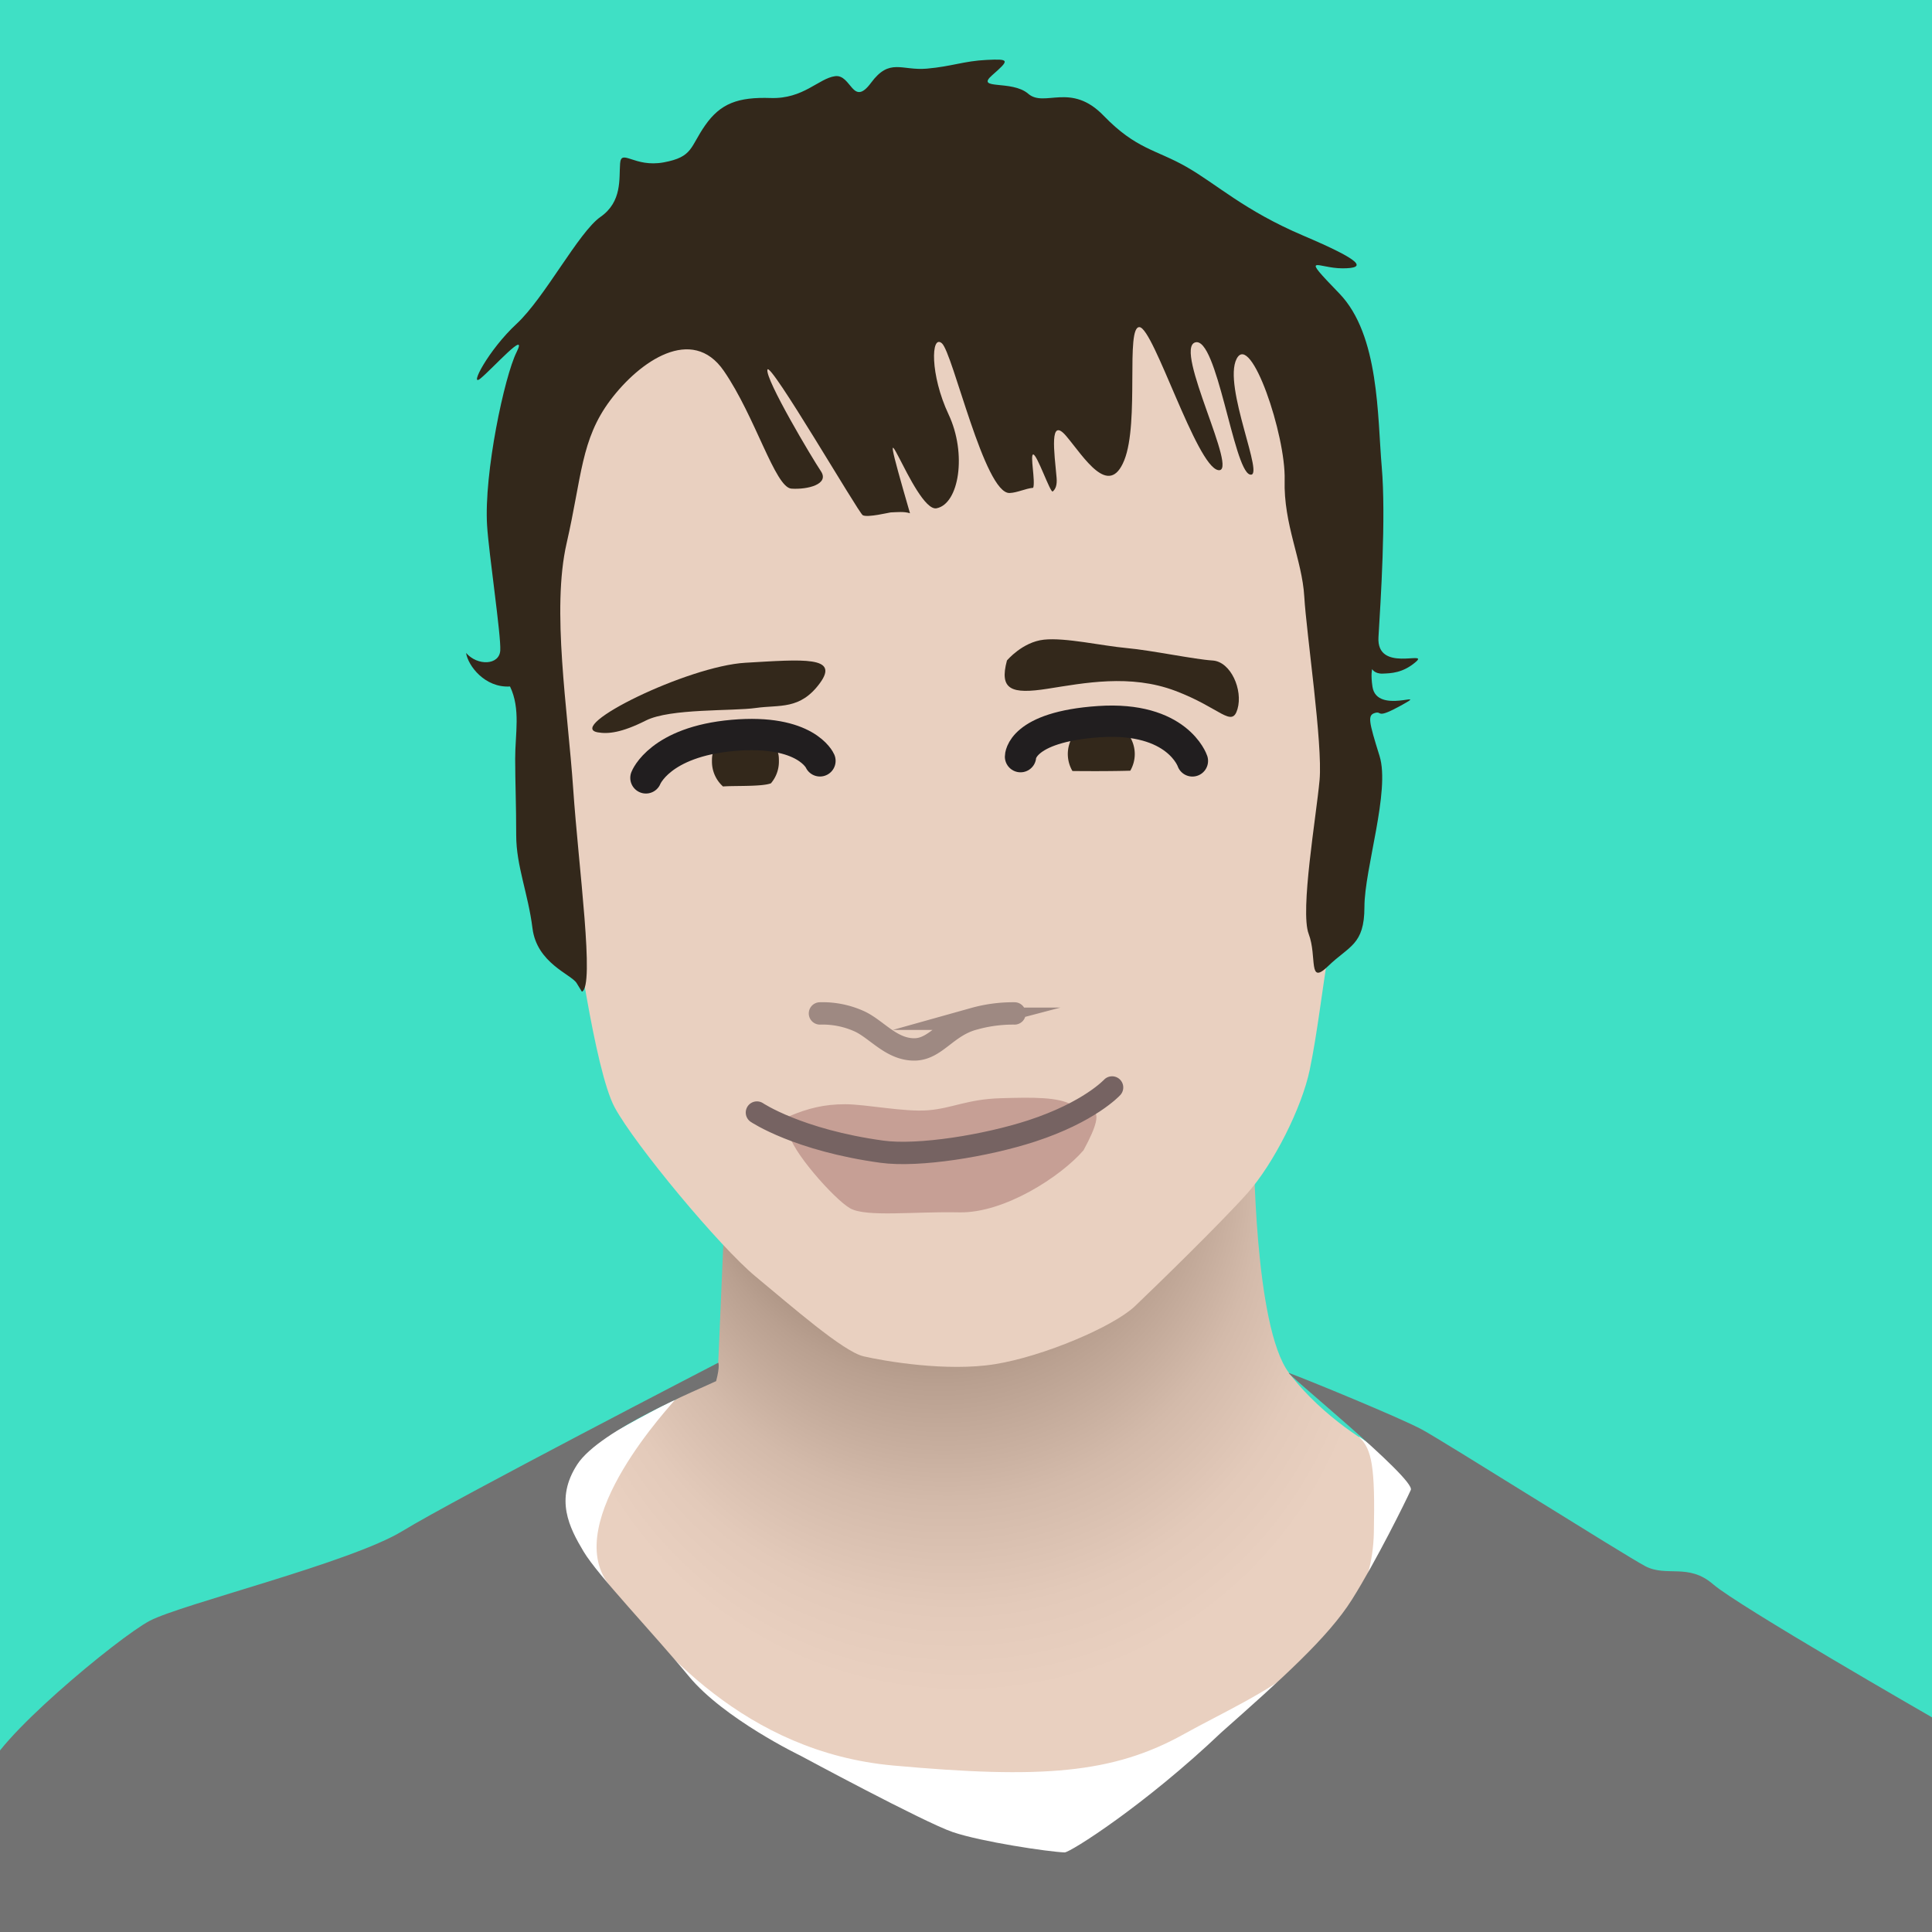 <svg xmlns="http://www.w3.org/2000/svg" xmlns:xlink="http://www.w3.org/1999/xlink" viewBox="0 0 864 864"><defs><style>.cls-1{fill:#3fe0c5;}.cls-2{fill:url(#radial-gradient);}.cls-3{fill:#e9d0c0;}.cls-4{fill:#fff;}.cls-5{fill:#727272;}.cls-6{fill:#33281b;}.cls-10,.cls-7,.cls-8{fill:none;stroke-linecap:round;stroke-miterlimit:10;}.cls-7{stroke:#211e1f;stroke-width:14px;}.cls-10,.cls-8{stroke:#766362;stroke-width:10px;}.cls-8{opacity:0.65;}.cls-9{fill:#c69f95;}</style><radialGradient id="radial-gradient" cx="439.94" cy="634.36" fx="403.419" fy="402.81" r="249.09" gradientUnits="userSpaceOnUse"><stop offset="0.19" stop-color="#5f4536"/><stop offset="0.2" stop-color="#654b3c"/><stop offset="0.33" stop-color="#947b6b"/><stop offset="0.45" stop-color="#b9a090"/><stop offset="0.56" stop-color="#d3baaa"/><stop offset="0.66" stop-color="#e3caba"/><stop offset="0.74" stop-color="#e9d0c0"/></radialGradient></defs><title>harry-truffle-bg</title><g id="Truffle-light"><rect class="cls-1" width="864" height="864"/></g><g id="Harry"><g id="Full"><path class="cls-2" d="M217.94,679,321,614l3.14-73.3,111.68,35.13L560.7,512.44s.08,80.85,15.76,101.56,37.93,32.72,37.93,32.72l29.13,72.78-75.29,92.86L412,840.59,233.81,727Z"/><path class="cls-3" d="M242,215.25l14.7,194.6s9.1,68.61,18.2,85.41,46.91,62.3,63,75.6,39.2,33.6,48.3,35.7,37.1,7,58.8,3.5,52.92-16.8,62.51-25.9,38.29-37.1,50.2-50.4,24.5-38.5,28-55.3,5.6-36.4,8.4-52.51,6.3-95.55,6.3-95.55V242.55l-31.5-105-112.49-30.8-148.62,7-48.31,52.5Z"/><path class="cls-4" d="M301.79,626.07c-.72,1.36-51.34,54.33-29.55,82.48s61,75,127.21,81,98.18,3.72,130.16-14.13,83.68-37.2,84.78-90c.63-29.59-.89-37.24-6.45-42.63s86,64.94,86,64.94L531.1,854.22,308.72,835.63l-78.09-122,17.85-58.76S302.52,624.71,301.79,626.07Z"/><path class="cls-5" d="M321.21,609.41s-118.1,61.11-141.16,75.24S81.14,717.38,67,724.81s-71.39,55-72.88,68.43S0,864,0,864H864V768s-86.73-49.83-97.88-59.5-20.83-3-30.5-8.18-90-55.78-99.66-61S584.65,617,576.46,614c-3-1.08,56.69,47.32,54.46,52.31s-15.56,31.93-26.3,49-31.54,35.58-58.39,59.4c-34.23,32.56-67.69,53.79-70.14,53.7-7.3-.27-37.22-4.75-50-9.09S358,785.16,358,785.16s-34.23-16.45-50-35.58-40.61-45-47-55.7-13-23.36-2.83-39,55.6-34.07,62.09-37.23C322.07,610.66,321.21,609.41,321.21,609.41Z"/><path class="cls-6" d="M260.23,443.49c5.86-2.44-1.46-55.15-3.9-90.77s-9.76-80-2.93-109.8,6.35-46.36,19.52-63.92,36.6-33.68,50.75-13.18,22.94,52.21,30.26,52.7,17.08-2,13.17-7.81-24.88-41-23.91-45.38,40.73,64,42.63,65.07c2.14,1.19,11.92-1.23,12.48-1.25,3-.1,5.88-.48,8.65.37-19-65.56,1.82-.26,11.88-2.21s13.66-24.4,5.37-42-7.92-36-3-31.8S440.3,221,451.53,220.47c3.5-.15,7-2,10.52-2.33,1.05-3-1.49-14.8,0-14.9,1.73-.1,7.7,17.38,8.73,16.55,1.35-1.09,2-3,1.73-6.15-1-11.22-3.42-27.81,4.39-18.54s19,27.81,25.87,10.73.48-60,6.83-59.53,25.37,62,35.13,63.93-20-54.17-10.25-57.1,17.08,56.61,24.4,59.05-12.2-39.53-5.85-51.73,22,34.16,21.47,54.17,7.81,35.62,8.78,52.21,8.3,65.88,6.84,82-8.79,58.55-4.88,68.8S584.75,441,594,432s16.18-9.32,16.18-26.4,11.63-51.9,6.76-67.52-5.43-18.28-2-19.26,0,3.16,12.25-3.68-11.46,4.65-13.41-8c-.85-5.56-.15-7.9-.15-7.9s1.12,2.15,4.73,2,9-.18,14.88-5.31-17.76,5.08-16.78-11,3.41-53.68,1.46-76.13-1-59-19-77.59S589.14,120,600.36,120s8.79-3.42-17.56-14.64-38.56-22.94-52.22-30.74-22.45-7.81-37.09-22.94-26.35-3.42-33.67-9.76-23.91-1.46-16.1-8.3,7.81-7.32-2.44-6.83-15.62,2.93-26.84,3.91S397.85,25.77,389.55,37s-8.78-3.9-16.1-2.93-14.15,10.25-28.79,9.76S322.21,46.26,315.38,56,310,70.17,296.83,72.61s-19-6.34-19.52.49,1,17.08-8.78,23.91S243.64,133.12,231,144.84s-21.47,28.79-16.1,24.4,21.47-22.45,16.1-11.72-14.63,54-13.17,77.52c.78,12.49,6.3,49.22,5.89,55.85s-10.16,7-15.29,1.11c.87,5.7,8.41,15.69,19.65,15,4.84,10.07,2.29,21.19,2.31,32.3s.46,20.58.46,34.25,5.33,26,7.28,41.59,17.27,20.56,19.71,24.46Z"/><path class="cls-6" d="M348.33,340.6a14.93,14.93,0,0,1-3.57,9.7c-4,1.55-16,1-21.43,1.41a14.9,14.9,0,0,1-4.94-11.11c0-4,0-9.41,15-9.42S348.33,336.33,348.33,340.6Z"/><path class="cls-6" d="M507.47,337.19a14.89,14.89,0,0,1-2,7.47c-8.27.23-17.48.23-25.87.14a15,15,0,0,1,2.31-18.19c2.71-2.71,17.46-3.13,20-1A14.94,14.94,0,0,1,507.47,337.19Z"/><path class="cls-7" d="M288.86,347.87s6.17-16.13,38.92-19,38.91,11.39,38.91,11.39"/><path class="cls-7" d="M456.38,338.38s0-13.29,35.11-15.66,41.76,17.56,41.76,17.56"/><path class="cls-6" d="M267.34,327.51c-14.66-2.58,40.05-29.61,66-31.12s42.2-3,33.33,9.1-18,9.6-28.59,11.11-38.33.12-49.24,5.62S271.89,328.31,267.34,327.51Z"/><path class="cls-6" d="M450.31,295.38c-3.54,13.14,2,15.16,18.19,12.63s36.9-6.7,57.12.94,25.27,16.75,27.79,8.16-3-21.23-11.12-21.73-27.29-4.55-38.41-5.56-27.36-4.77-37-3.76S450.31,295.38,450.31,295.38Z"/><path class="cls-8" d="M366.69,453.21a39.78,39.78,0,0,1,18,3.7c7.58,3.69,14.05,12.4,24.15,12.4,9.71,0,14.36-10.44,26.77-13.71a64.57,64.57,0,0,1,18.1-2.39"/><path class="cls-9" d="M352.89,499.2c8.51-3.59,15.67-5.38,25.08-5.38s26.42,3.58,37.17,2.69,17.47-4.93,32.25-5.38,25.84-.56,32.11,3,17.86-3.24,5.06,20.27c-10.15,11.78-35.51,28.22-55.6,27.77s-41.59,2.24-48.75-1.79-27.32-26.87-27.32-34Z"/><path class="cls-10" d="M338.5,497.54s18.33,12.36,55.91,17.51c16.47,2.25,46.7-2.68,66.92-9.27,25.94-8.46,36-19.46,36-19.46"/></g></g></svg>
